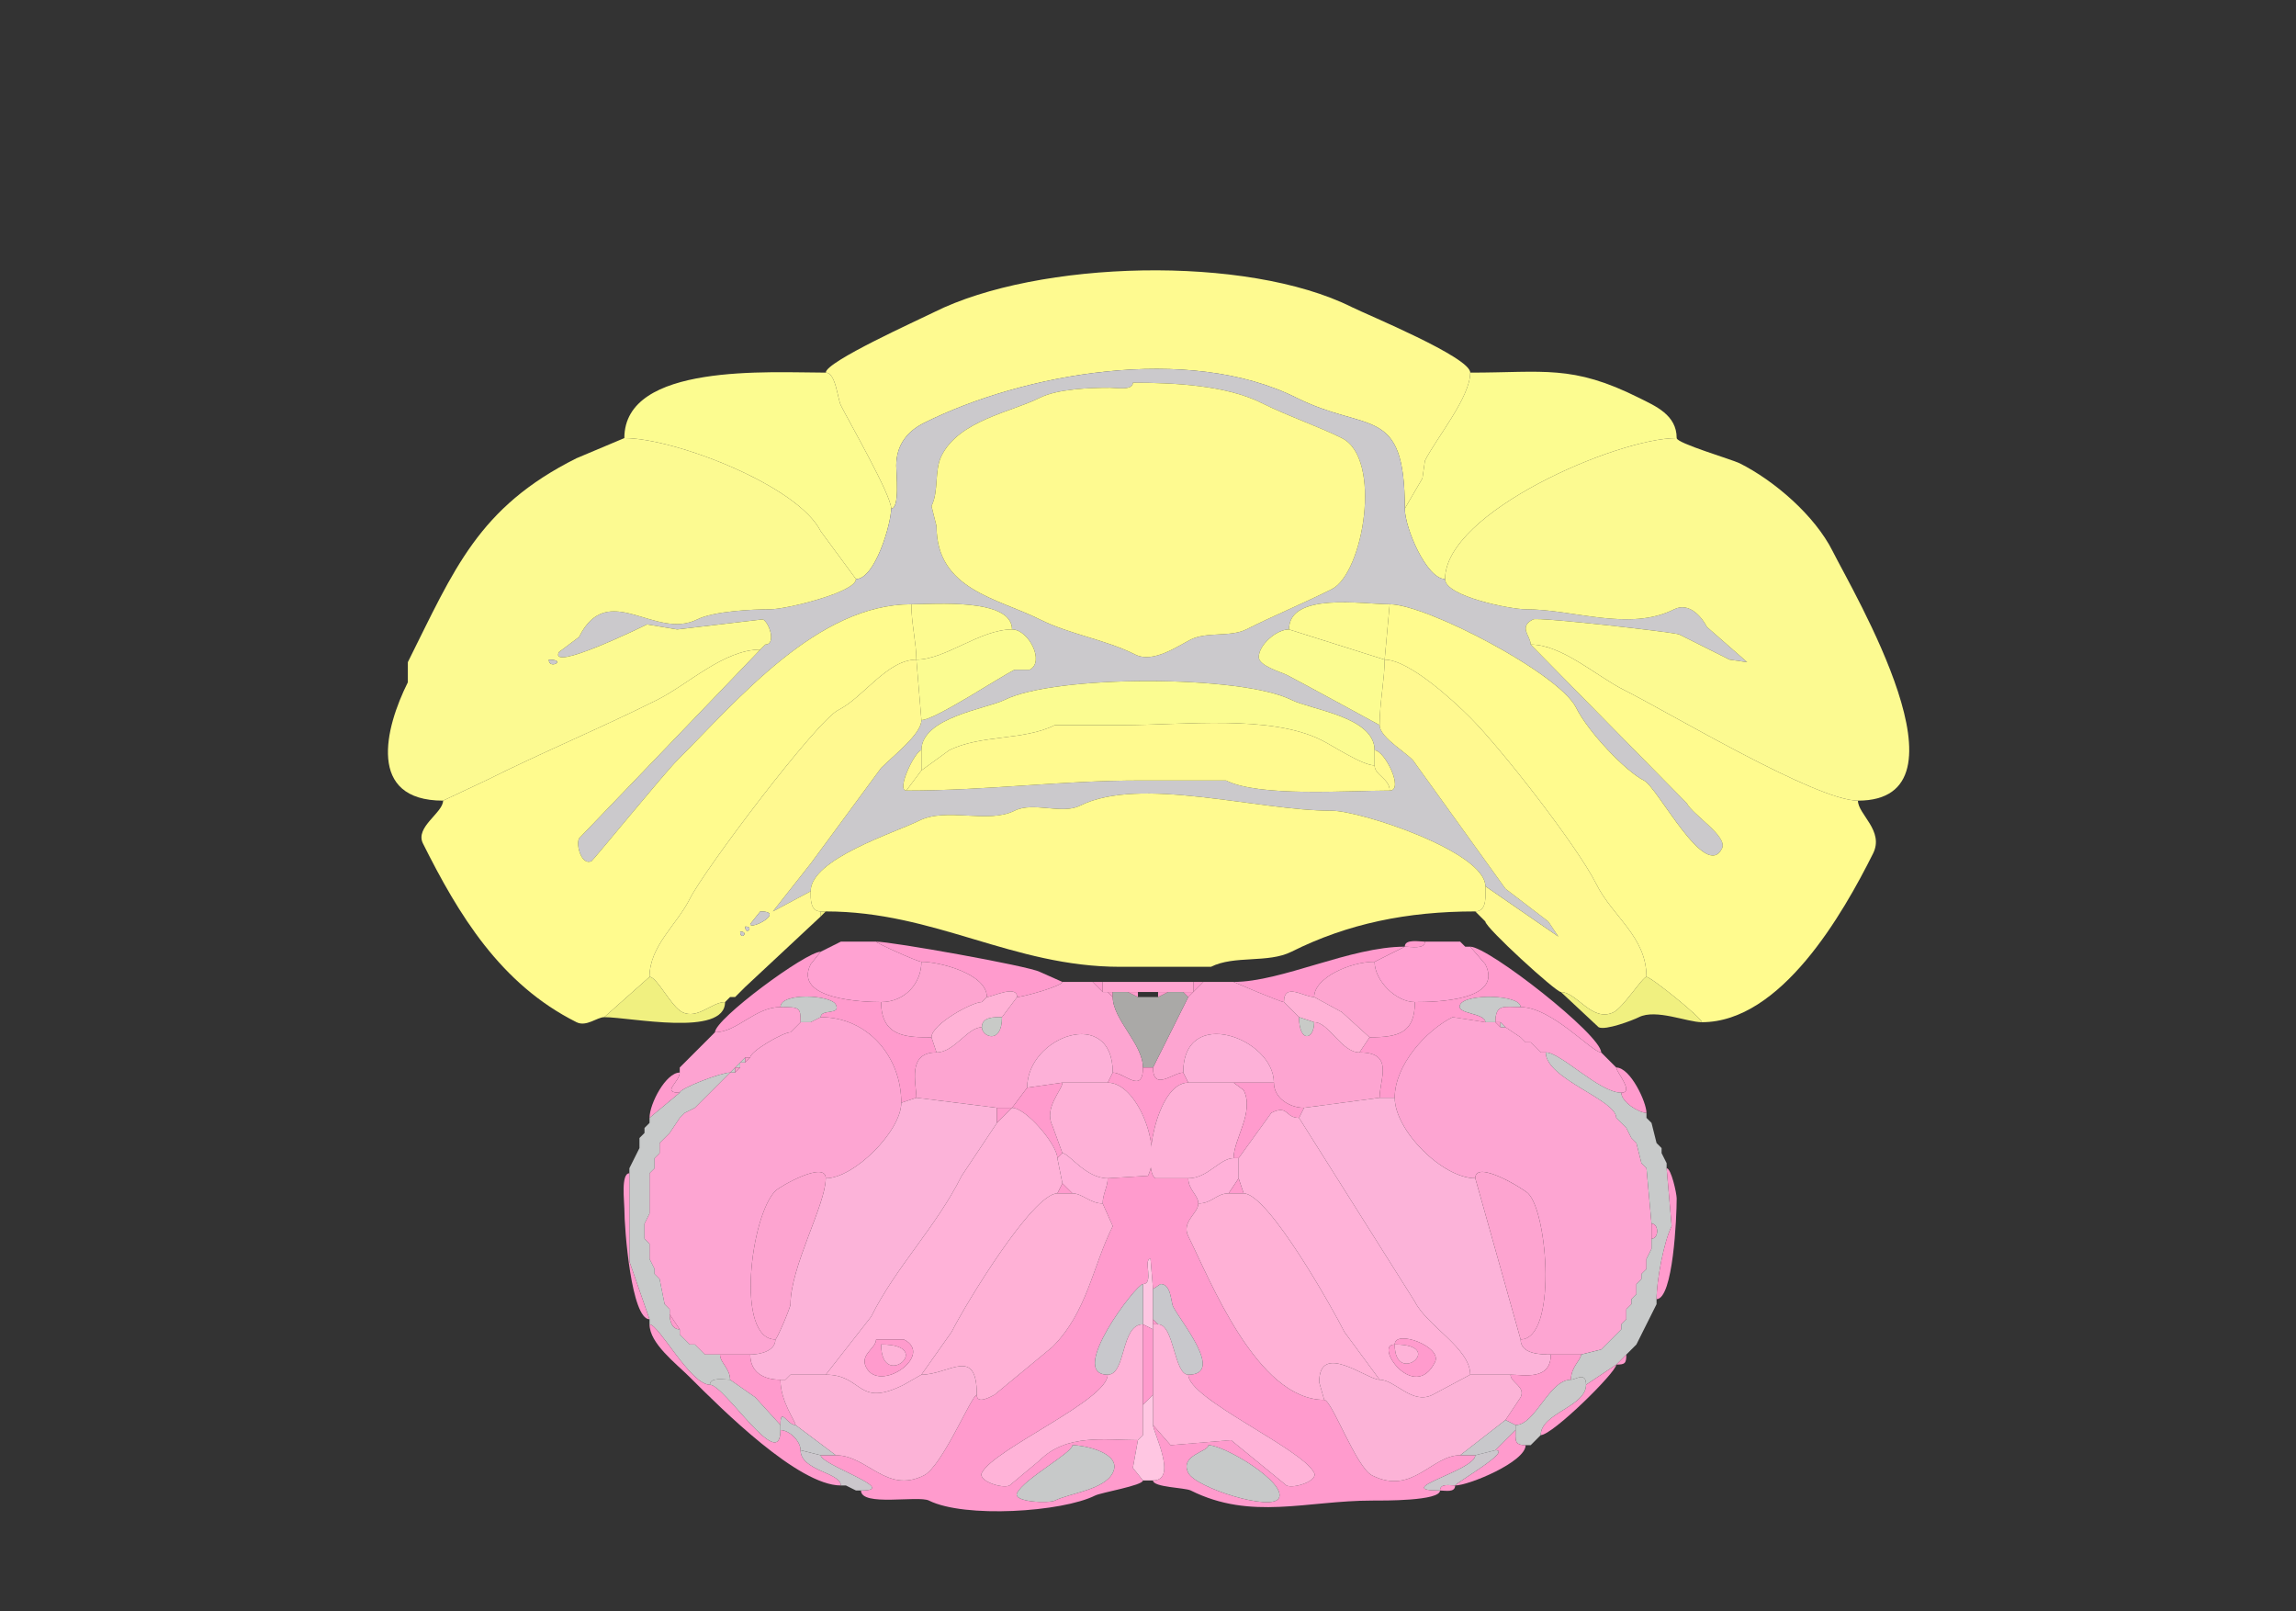 <svg xmlns="http://www.w3.org/2000/svg" viewBox="0 0 456 320"><rect x="0" y="0" width="456" height="320" fill="#333333" stroke="none"/><path fill="#FEFA90" id="DEC" d="M177 101c1.743 0 1-6.968 1-8.5 0-4.144 2.209-6.855 5.5-8.5 19.672-9.836 52.448-15.776 74-5 14.141 7.07 21.5 1.247 21.5 22l3.5-6 .5-3.5c2.23-4.46 9-12.59 9-17.5 0-3.066-20.459-11.48-23.5-13-20.942-10.471-62.369-9.315-83 1-3.199 1.6-21.5 9.82-21.5 12 1.998 0 2.337 5.174 3 6.5 1.654 3.308 10 17.806 10 20.5Z"/><path fill="#FCFC90" id="ANcr1" d="M177 101c0 2.937-3.195 14-7 14l-7-9.5c-4.545-9.09-29.037-18.5-39-18.5 0-14.978 28.957-13 40-13 1.998 0 2.337 5.174 3 6.5 1.654 3.308 10 17.806 10 20.5ZM279 101c0 3.843 4.335 14 8 14 0-13.315 34.208-28 46-28 0-4.608-4.198-6.35-7.5-8-13.273-6.636-18.872-5-33.5-5 0 4.91-6.77 13.04-9 17.5l-.5 3.5-3.5 6Z"/><path fill="#CBC9CC" id="arb" fill-rule="evenodd" d="M225 76c0 1.615-3.31 1-4.5 1-4.154 0-10.468.234-14 2-5.752 2.876-15.994 4.487-19.5 11.5-1.492 2.984-.493 6.985-2 10l1 4c0 12.61 12.093 14.296 20.5 18.5 6.07 3.035 12.882 3.941 19 7 3.533 1.767 8.417-1.708 11-3 3.172-1.586 7.878-.439 11-2 5.742-2.871 11.327-5.164 17-8 6.263-3.131 10.117-25.942 2-30-4.487-2.243-10.886-4.443-16-7-6.951-3.475-17.258-4-25.5-4m70 100c0-6.848-24.81-15-30.5-15-14.872 0-38.066-6.967-50-1-3.616 1.808-9.273-.864-13 1-5.324 2.662-13.475-.763-19 2-4.653 2.326-21.5 7.556-21.5 14l-7.5 4 7.5-9.5 14-19c2.498-2.498 8-6.745 8-9.5 2.633 0 15.217-8.358 18.5-10h3c3.076-1.538-.218-8-3.5-8 0-6.297-15.472-5-20-5-18.644 0-34.408 18.908-46.5 31-2.59 2.59-16.699 19.849-17 20-1.994.997-3.153-3.193-2.5-4.5l36-37.5 1-1c2.167 0 .838-4.331-.5-5l-17 2-6-1c-1.404.702-19.495 9.49-17.5 5.5l4-3c5.765-11.53 15.017.742 23.5-3.5 3.246-1.623 10.896-2 14.5-2 3.12 0 17-3.382 17-6 3.805 0 7-11.063 7-14 1.743 0 1-6.968 1-8.5 0-4.144 2.209-6.855 5.5-8.5 19.672-9.836 52.448-15.776 74-5 14.141 7.07 21.5 1.247 21.5 22 0 3.843 4.335 14 8 14 0 3.45 13.074 6 16 6 9.602 0 20.546 4.477 29.5 0 3.123-1.562 5.67 1.84 6.5 3.5l8 7-3.5-.5-10-5c-.877-.439-27.996-3.502-29-3-3.027 1.514-.5 3.28-.5 5l31 31.5c1.146 2.291 8.214 6.572 7 9-3.29 6.58-12.778-12.139-15.5-13.5-3.586-1.793-11.021-9.542-13.5-14.5-3.389-6.778-29.75-20.5-37-20.5-5.349 0-20-2.467-20 5-2.513 0-6 3.085-6 5.5 0 1.723 4.494 2.997 5.5 3.5 1.724.862 18.497 10 18.5 10 0 2.636 6.185 5.87 7 7.5l18 25 8.5 6.5 2 3-14.5-10m-115-19c16.132 0 30.548-2 46.5-2h17c6.635 3.317 24.113 2 32.5 2 2.929 0-.998-8-3-8 0-6.658-12.535-8.017-16.5-10-9.994-4.997-47.009-4.996-57 0-3.446 1.723-16.5 3.449-16.5 10-1.196 0-5.089 8-3 8Z"/><path fill="#FEFA90" id="DEC" d="M225 76c0 1.615-3.31 1-4.5 1-4.154 0-10.468.234-14 2-5.752 2.876-15.994 4.487-19.5 11.5-1.492 2.984-.493 6.985-2 10l1 4c0 12.61 12.093 14.296 20.5 18.5 6.07 3.035 12.882 3.941 19 7 3.533 1.767 8.417-1.708 11-3 3.172-1.586 7.878-.439 11-2 5.742-2.871 11.327-5.164 17-8 6.263-3.131 10.117-25.942 2-30-4.487-2.243-10.886-4.443-16-7-6.951-3.475-17.258-4-25.5-4Z"/><path fill="#FCFA91" id="ANcr2" fill-rule="evenodd" d="M109 131c0 2.091 3.746 0 0 0m42-2c-7.22 0-14.328 6.914-20.5 10-11.158 5.579-22.898 10.449-34 16l-8.5 4c-15.173 0-11.557-14.386-7-23.5v-4c9.225-18.45 13.952-30.726 33.5-40.5l9.5-4c9.963 0 34.455 9.41 39 18.5l7 9.5c0 2.618-13.88 6-17 6-3.604 0-11.254.377-14.5 2-8.483 4.242-17.735-8.03-23.5 3.5l-4 3c-1.995 3.99 16.096-4.798 17.5-5.5l6 1 17-2c1.338.669 2.667 5 .5 5l-1 1Z"/><path fill="#FCFA91" id="ANcr2" d="M304 128c6.22 0 13.119 6.31 18.5 9 8.976 4.488 38.155 22 46.5 22 23.732 0-.893-41.287-5-49.5-3.592-7.185-11.709-14.105-18.5-17.5-1.528-.764-12.5-3.967-12.5-5-11.792 0-46 14.685-46 28 0 3.45 13.074 6 16 6 9.602 0 20.546 4.477 29.5 0 3.123-1.562 5.67 1.84 6.5 3.5l8 7-3.5-.5-10-5c-.877-.439-27.996-3.502-29-3-3.027 1.514-.5 3.28-.5 5Z"/><path fill="#FDFB90" id="FOTU" d="M201 125c-6.357 0-13.221 6-19 6 0-3.249-1-7.194-1-11 4.528 0 20-1.297 20 5ZM256 125l19 6 1-11c-5.349 0-20-2.467-20 5Z"/><path fill="#FFFB8E" id="PRM" d="m129 194-9 8c-1.423 0-3.544 1.978-5.5 1-15.145-7.573-23.475-21.45-30.5-35.5-1.625-3.25 4-6.076 4-8.5l8.5-4c11.102-5.551 22.842-10.421 34-16 6.172-3.086 13.28-10 20.5-10l-36 37.5c-.653 1.307.506 5.497 2.5 4.5.301-.151 14.41-17.41 17-20 12.092-12.092 27.856-31 46.5-31 0 3.806 1 7.751 1 11-5.807 0-10.515 7.507-15.5 10-4.326 2.163-26.586 31.672-29.5 37.5-2.585 5.17-8 9.339-8 15.5ZM327 194c.908 0 11 8.167 11 9 15.746 0 28.036-21.573 34-33.5 2.266-4.531-3-7.787-3-10.5-8.345 0-37.524-17.512-46.5-22-5.381-2.69-12.28-9-18.5-9l31 31.5c1.146 2.291 8.214 6.572 7 9-3.29 6.58-12.778-12.139-15.5-13.5-3.586-1.793-11.021-9.542-13.5-14.5-3.389-6.778-29.75-20.5-37-20.5l-1 11c4.794 0 13.489 7.989 17 11.5 6.243 6.243 21.316 25.633 25 33 3.317 6.635 10 10.492 10 18.5Z"/><path fill="#FBFC91" id="PYR" d="m182 131 1 12c2.633 0 15.217-8.358 18.5-10h3c3.076-1.538-.218-8-3.5-8-6.357 0-13.221 6-19 6ZM275 131c0 3.823-1 8.586-1 13-.003 0-16.776-9.138-18.5-10-1.006-.503-5.5-1.777-5.5-3.5 0-2.415 3.487-5.5 6-5.5l19 6Z"/><path fill="#FFFB8E" id="PRM" d="m152 128-1 1 1-1Z"/><path fill="#CBC9CC" id="arb" d="M109 131c0 2.091 3.746 0 0 0Z"/><path fill="#FFF990" id="COPY" fill-rule="evenodd" d="M147 185c0 1.93 1.93 0 0 0m1-1c0 1.93 1.93 0 0 0m3-3-2 2.5c0 1.32 7.126-2.5 2-2.5m-6 17h1l1-1 1-1 15-14v-1c-2.109 0-2-2.535-2-4l-7.5 4 7.5-9.5 14-19c2.498-2.498 8-6.745 8-9.5l-1-12c-5.807 0-10.515 7.507-15.5 10-4.326 2.163-26.586 31.672-29.5 37.5-2.585 5.17-8 9.339-8 15.5 1.501 0 4.255 5.878 6.5 7 3.025 1.513 5.87-2 8.5-2l1-1Z"/><path fill="#FFF990" id="COPY" d="M327 194c-.765 0-4.618 6.059-6.5 7-4.293 2.146-7.321-4-10.5-4-1.007 0-15-12.791-15-14l-1-1-1-1c2.461 0 2-3.378 2-5l14.5 10-2-3-8.5-6.5-18-25c-.815-1.63-7-4.864-7-7.5 0-4.414 1-9.177 1-13 4.794 0 13.489 7.989 17 11.5 6.243 6.243 21.316 25.633 25 33 3.317 6.635 10 10.492 10 18.5Z"/><path fill="#FBFC91" id="PYR" d="M273 152c-2.406 0-8.173-3.836-10.5-5-10.257-5.128-27.295-3-39.5-3h-13.5c-6.255 3.127-14.674 1.837-21 5l-5.5 4v-4c0-6.551 13.054-8.277 16.5-10 9.991-4.996 47.006-4.997 57 0 3.965 1.983 16.5 3.342 16.5 10v3Z"/><path fill="#FFFA8F" id="UVU" d="M180 157c16.132 0 30.548-2 46.5-2h17c6.635 3.317 24.113 2 32.5 2 0-2.364-3-3.053-3-5-2.406 0-8.173-3.836-10.5-5-10.257-5.128-27.295-3-39.5-3h-13.5c-6.255 3.127-14.674 1.837-21 5l-5.5 4-3 4Z"/><path fill="#FFF990" id="COPY" d="m183 153-3 4c-2.089 0 1.804-8 3-8v4ZM273 152c0 1.947 3 2.636 3 5 2.929 0-.998-8-3-8v3Z"/><path fill="#FFFA8F" id="UVU" d="M164 181c21.718 0 37.044 11 58.5 11h18c4.693-2.347 11.323-.661 16-3 11.172-5.586 22.954-8 36.5-8 2.461 0 2-3.378 2-5 0-6.848-24.81-15-30.5-15-14.872 0-38.066-6.967-50-1-3.616 1.808-9.273-.864-13 1-5.324 2.662-13.475-.763-19 2-4.653 2.326-21.5 7.556-21.5 14 0 1.465-.109 4 2 4h1Z"/><path fill="#CBC9CC" id="arb" d="m151 181-2 2.5c0 1.32 7.126-2.5 2-2.5Z"/><path fill="#F0F080" id="CB" d="m164 181-1 1v-1h1ZM294 182l1 1-1-1Z"/><path fill="#CBC9CC" id="arb" d="M148 184c0 1.93 1.93 0 0 0ZM147 185c0 1.93 1.93 0 0 0Z"/><path fill="#FF9BCD" id="MY" d="m167 187-2 1 2-1Z"/><path fill="#FFA2D2" id="ECU" d="M183 191c0 4.246-3.261 8-8 8-3.478 0-17.511-.478-14-7.5l2-2.5 2-1 2-1h7c0 .289 8.245 4 9 4Z"/><path fill="#FF9BCD" id="MY" d="M196 198c.986 0 6-2.515 6 0 1.221 0 9-2.205 9-3l-4.5-2c-2.373-1.186-29.377-6-32.5-6 0 .289 8.245 4 9 4 3.602 0 13 2.386 13 7ZM283 187c-1.145 0-4-.579-4 1 1.145 0 4 .579 4-1Z"/><path fill="#FFA2D2" id="ECU" d="M273 191c0 3.777 4.282 8 8 8 3.942 0 17.653-.194 14-7.5l-3-3.5h-1l-1-1h-7c0 1.579-2.855 1-4 1l-6 3Z"/><path fill="#FF9BCD" id="MY" d="m290 187 1 1-1-1ZM165 188l-2 1 2-1ZM261 198c-2.07 0-6-2.984-6 1-.717 0-10-3.982-10-4 9.571 0 23.13-7 34-7l-6 3c-4.869 0-12 3.189-12 7ZM274 218h3c0-6.449 6.173-13.337 11.5-16l6.5 1c0-1.904-5.97-1.561-5-3.5 1.113-2.225 12-2.013 12 .5 6.202 0 14.163 9 16 9 0-3.504-22.398-21-26-21l3 3.5c3.653 7.306-10.058 7.5-14 7.5 0 6.146-3.271 7-9 7l-2 3c6.978 0 4 5.238 4 9ZM182 218l-3 1c0-9.131-6.633-17-16-17 0-1.71 4.078-.344 3-2.5-.977-1.954-11-2.445-11 .5-5.068 0-8.578 5-13 5 0-2.65 18.071-16 21-16l-2 2.5c-3.511 7.022 10.522 7.5 14 7.5 0 7.068 5.352 7 10 7l1 3c-5.922 0-4 6.138-4 9Z"/><path fill="#FDA5D0" id="CU" d="M195 199c-1.969 0-10 4.426-10 7-4.648 0-10 .068-10-7 4.739 0 8-3.754 8-8 3.602 0 13 2.386 13 7l-1 1ZM281 199c0 6.146-3.271 7-9 7l-5.5-5-5.5-3c0-3.811 7.131-7 12-7 0 3.777 4.282 8 8 8Z"/><path fill="#F0F080" id="CB" d="M144 199c0 6.999-18.767 3-24 3l9-8c1.501 0 4.255 5.878 6.5 7 3.025 1.513 5.87-2 8.5-2Z"/><path fill="#FFA5D0" id="AP" d="M235 197h2v-2h-18v2h16Z"/><path fill="#F0F080" id="CB" d="m310 197 7.5 7c1.359.679 6.714-1.357 8-2 3.391-1.695 9.589 1 12.5 1 0-.833-10.092-9-11-9-.765 0-4.618 6.059-6.5 7-4.293 2.146-7.321-4-10.5-4Z"/><path fill="#FDA5D1" id="NTS" d="M198 220h3l3-4c0-10.242 17-16.27 17-3 2.319 0 6 4.377 6-1 0-4.66-6-9.542-6-14l-1-1h-1l-2-2h-6c0 .795-7.779 3-9 3l-3 4c0 5.536-4 3.879-4 2-2.849 0-5.459 5-9 5-5.922 0-4 6.138-4 9l16 2Z"/><path fill="#FF9BCD" id="MY" d="M219 195v2l-2-2h2ZM239 195l-2 2v-2h2Z"/><path fill="#FDA5D1" id="NTS" d="m274 218-15 2c-2.8 0-6-1.875-6-5 0-8.808-18-15.478-18-2-1.987 0-6 3.823-6-1l7-14 1-1 2-2h6c0 .018 9.283 4 10 4l3 3c0 5.141 3 4.569 3 1 2.95 0 5.401 6 9 6 6.978 0 4 5.238 4 9Z"/><path fill="#F0F080" id="CB" d="m148 196-1 1 1-1ZM147 197l-1 1 1-1Z"/><path fill="#FFB2D6" id="PAS" d="m185 206 1 3c3.541 0 6.151-5 9-5 0-2.109 2.535-2 4-2l3-4c0-2.515-5.014 0-6 0l-1 1c-1.969 0-10 4.426-10 7Z"/><path fill="#FF9BCD" id="MY" d="M221 197v1l-1-1h1Z"/><path fill="#AAA9A7" id="V4" d="M227 212h2l7-14-1-1h-3l-2 1h-4l-2-1h-3v1c0 4.458 6 9.34 6 14Z"/><path fill="#FF9BCD" id="MY" d="M226 197v1l-2-1h2ZM232 197l-2 1v-1h2ZM237 197l-1 1-1-1h2Z"/><path fill="#FFB2D6" id="PAS" d="m272 206-2 3c-3.599 0-6.05-6-9-6l-3-1-3-3c0-3.984 3.93-1 6-1l5.5 3 5.5 5Z"/><path fill="#F0F080" id="CB" d="m145 198-1 1 1-1Z"/><path fill="#C8CACA" id="sptV" d="M159 203h2l2-1c0-1.71 4.078-.344 3-2.5-.977-1.954-11-2.445-11 .5 3.835 0 4 .067 4 3Z"/><path fill="#FF9BCD" id="MY" d="m196 198-1 1 1-1Z"/><path fill="#C8CACA" id="sptV" d="M295 203h2c0-3.714 1.744-3 5-3 0-2.513-10.887-2.725-12-.5-.97 1.939 5 1.596 5 3.5Z"/><path fill="#FDA3D1" id="Pa5" d="M145 213c-1.76 0-10 3.146-10 4-3.746 0 0-2.104 0-4v-1l1-1 2-2 1-1 1-1 1-1 1-1c4.422 0 7.932-5 13-5 3.835 0 4 .067 4 3l-1 1-1 1c-1.451 0-8 3.778-8 5h-1l-1 1-1 1-1 1ZM321 212c0 .893 3.652 5 1 5-4.353 0-11.996-8-15-8h-1l-2-2h-1l-1-1-3-2-1-1h-1c0-3.714 1.744-3 5-3 6.202 0 14.163 9 16 9l1 1 1 1 1 1Z"/><path fill="#FF9BCD" id="MY" d="m163 202-2 1 2-1Z"/><path fill="#FDA5D2" id="SPVI" d="M143 269h6c1.766 0 5-.607 5-3-7.969 0-4.917-24.583 0-29.5.925-.925 10-6.077 10-2.5 5.65 0 15-9.436 15-15 0-9.131-6.633-17-16-17l-2 1h-2l-1 1-1 1c-1.451 0-8 3.778-8 5l-1 1h-1v1l-1 1h-1l-6 6-1 1-2 1-1 1-2 3-1 1-1 1v2l-1 1v2l-1 1v8l-1 2v3l1 1v3l1 2v1l1 1 1 5 1 1v1l2 3v1l2 2h1l2 2h3Z"/><path fill="#C8CAC7" id="ts" d="M199 202c-1.465 0-4-.109-4 2 0 1.879 4 3.536 4-2ZM258 202l3 1c0 3.569-3 4.141-3-1Z"/><path fill="#FDA5D2" id="SPVI" d="M308 269h6l4-1 1-1 2-2 1-1v-1l1-1v-2l1-1v-1l1-1v-2l1-1v-1l1-1v-2l1-2v-5l-1-11-1-1-1-4-1-1-1-2-2-2c0-3.633-14-7.719-14-13h-1l-2-2h-1l-1-1-3-2h-1l-1-1h-2l-6.5-1c-5.327 2.663-11.5 9.551-11.5 16 0 6.51 9.515 16 16 16 0-3.818 9.64 2.14 10.5 3 3.972 3.972 5.734 29-1.5 29 0 2.933 4.001 3 6 3Z"/><path fill="#C8CACA" id="sptV" d="m159 203-1 1 1-1Z"/><path fill="#FF9BCD" id="MY" d="M298 203v1l-1-1h1Z"/><path fill="#C8CACA" id="sptV" d="M298 204h1l-1-1v1Z"/><path fill="#FF9BCD" id="MY" d="m158 204-1 1 1-1ZM142 205l-1 1 1-1Z"/><path fill="#FDB1D8" id="DMX" d="M211 215h9l1-2c0-13.27-17-7.242-17 3l7-1ZM245 215h8c0-8.808-18-15.478-18-2l1 2h9Z"/><path fill="#FF9BCD" id="MY" d="m141 206-1 1 1-1ZM302 206l1 1-1-1ZM140 207l-1 1 1-1ZM304 207l2 2-2-2ZM139 208l-1 1 1-1Z"/><path fill="#C8CACA" id="sptV" d="M312 274c.922 0 3-1.681 3 1l6-4 2-2 1-1 1-1 1-2 1-2 1-2 1-2v-1c0-3.514 1.392-11.284 3-14.5l-1-11.5v-1l-1-2v-1l-1-1-1-4-1-1v-1c-1.562 0-5-2.189-5-4-4.353 0-11.996-8-15-8 0 5.281 14 9.367 14 13l2 2 1 2 1 1 1 4 1 1 1 11c1.486 0 1.486 3 0 3v2l-1 2v2l-1 1v1l-1 1v2l-1 1v1l-1 1v2l-1 1v1l-1 1-2 2-1 1-4 1c0 1.087-2 2.433-2 5ZM147 211h1v-1l-1 1Z"/><path fill="#FF9BCD" id="MY" d="m149 210-1 1v-1h1ZM319 210l1 1-1-1ZM136 211l-1 1 1-1Z"/><path fill="#C8CACA" id="sptV" d="M146 212h1v-1l-1 1ZM145 213h1v-1l-1 1Z"/><path fill="#FF9BCD" id="MY" d="m147 212-1 1v-1h1Z"/><path fill="#FF9BCD" id="MY" fill-rule="evenodd" d="M240 287c0 1.321-5.773 1.954-4 5.5 1.474 2.949 16.628 7.744 18 5 1.543-3.086-10.785-10.5-14-10.5m-27 0c0 1.501-9.575 6.649-11 9.5-.915 1.83 6.341 2.08 7.5 1.5 2.93-1.465 9.816-2.133 11.5-5.5 1.995-3.991-5.739-5.5-8-5.5m16 7c0 1.381 6.327 1.413 7.5 2 11.991 5.996 23.027 2 36 2 2.287 0 13.5.092 13.5-2-10.052 0 7-3.956 7-7h-3c-5.733 0-9.418 8.041-17.5 4-3.149-1.574-7.988-15-9.5-15-13.358 0-22.684-23.867-27-32.5-1.428-2.856 2-4.553 2-6.5 0-1.624-2-2.75-2-5h-6.5c-2.712-1.356.064-19 6.5-19l-1-2c-1.987 0-6 3.823-6-1h-2c0 5.377-3.681 1-6 1l-1 2c5.885 0 10.802 12.896 8 18.5l-8 .5c0 1.691-1 3.148-1 5l2 4.5c-4.025 8.05-5.069 17.069-12 24l-11.5 9.5c-.778.389-3.5 1.961-3.5 0-1.005 0-6.874 14.187-10.5 16-7.472 3.736-11.212-4-17.5-4h-3c0 1.9 15.906 7 8 7 0 3.261 11.371.935 13.5 2 7.062 3.531 26.421 2.29 33-1 1.233-.617 9.5-1.993 9.5-3l-2-2.5 1-5.5c-6.46 0-14.152-1.348-19.5 4l-6 5c-1.4.7-6.304-.893-5.5-2.5 2.373-4.747 25-14.417 25-19.5-8.106 0 5.673-18 7-18 2.279 0-.03-5 1.5-5l.5 6 1.5-1c2.128 0 2.024 3.547 2.5 4.5 1.46 2.92 10.336 13.5 3 13.5 0 4.834 22.57 14.64 25 19.5.804 1.607-4.1 3.2-5.5 2.5l-11-9-12 1-3.5-4c0 1.362 5.018 11 0 11Z"/><path fill="#FF9BCD" id="MY" d="M322 217c0 1.811 3.438 4 5 4 0-2.103-3.18-9-6-9 0 .893 3.652 5 1 5ZM135 217l-6 5c0-2.811 3.244-9 6-9 0 1.896-3.746 4 0 4Z"/><path fill="#C8CACA" id="sptV" d="M145 274c-1.145 0-4-.579-4 1-3.882 0-10.14-12-12-12v-1l-4-11.5V232l1-2 1-2v-2l1-1v-1l1-1v-1l6-5c0-.854 8.24-4 10-4l-6 6-1 1-2 1-1 1-2 3-1 1-1 1v2l-1 1v2l-1 1v8l-1 2v3l1 1v3l1 2v1l1 1 1 5 1 1v1c0 1.238.423 3 2 3v1l2 2h1l2 2h3c0 1.624 2 2.75 2 5Z"/><path fill="#FF9BCD" id="MY" d="m211 229-1 1c0-2.628-6.217-10-9-10l3-4 7-1c0 1.448-3.736 5.027-2 8.5l2 5.5Z"/><path fill="#FEB1D7" id="XII" d="M211 229c1.298 0 4.619 5 9 5l8-.5c2.802-5.604-2.115-18.5-8-18.5h-9c0 1.448-3.736 5.027-2 8.5l2 5.5Z"/><path fill="#FEB1D7" id="XII" d="M245 230c-2.749 0-5.105 4-9 4h-6.5c-2.712-1.356.064-19 6.5-19h9l2 1.5c2.187 4.374-2 9.689-2 13.5Z"/><path fill="#FF9BCD" id="MY" d="M245 230h1l6.5-9c3.365-1.683 2.709 1 5.5 1l1-2c-2.8 0-6-1.875-6-5h-8l2 1.5c2.187 4.374-2 9.689-2 13.5Z"/><path fill="#FCB3D9" id="PARN" d="M155 274h1l1-1h7l9-11.5c5.041-10.083 12.841-17.682 18-28l7-10.5v-3l-16-2-3 1c0 5.564-9.35 15-15 15 0 5.229-7 17.515-7 25 0 .698-2.714 7-3 7 0 2.393-3.234 3-5 3 0 3.543 2.687 5 6 5ZM292 273h8c2.565 0 8 1.231 8-4-1.999 0-6-.067-6-3l-9-32c-6.485 0-16-9.49-16-16h-3l-15 2-1 2 23 36.5c2.431 4.862 11 9.223 11 14.5Z"/><path fill="#FF9BCD" id="MY" d="m139 219-1 1 1-1ZM201 220l-3 3v-3h3Z"/><path fill="#FFB2D8" id="IRN" fill-rule="evenodd" d="M174 266c0 1.791-3.27 2.959-2 5.5 2.66 5.32 13.677-2.412 7.5-5.5H174m-10 7c7.471 0 6.165 6.668 15.5 2l3.5-2 6-8.5c2.784-5.568 16.114-27.5 21-27.5l1-2-1-5c0-2.628-6.217-10-9-10l-3 3-7 10.5c-5.159 10.318-12.959 17.917-18 28l-9 11.5ZM292 273l-7.5 4c-4.082 2.041-7.38-3-10.5-3l-7-9.5c-2.211-4.421-15.121-27.5-20-27.5l-1-3v-4l6.5-9c3.365-1.683 2.709 1 5.5 1l23 36.5c2.431 4.862 11 9.223 11 14.5m-15-6c0-3.07 9.537.427 8 3.5-4.09 8.179-12.31-3.5-8-3.5Z"/><path fill="#FF9BCD" id="MY" d="m136 221-1 1 1-1ZM321 222l2 2-2-2ZM327 222l1 1-1-1ZM129 223l-1 1 1-1ZM128 225l-1 1 1-1ZM133 225l-1 1 1-1ZM132 226l-1 1 1-1ZM324 226l1 1-1-1ZM329 227l1 1-1-1ZM127 228l-1 2 1-2ZM131 229l-1 1 1-1Z"/><path fill="#FFB1D9" id="NR" d="M213 237c1.974 0 3.517 2 6 2 0-1.852 1-3.309 1-5-4.381 0-7.702-5-9-5l-1 1 1 5 2 2Z"/><path fill="#FF9BCD" id="MY" d="m330 229 1 2-1-2ZM126 230l-1 2 1-2Z"/><path fill="#FFB1D9" id="NR" d="M244 237c-2.447 0-3.28 2-6 2 0-1.624-2-2.75-2-5 3.895 0 6.251-4 9-4h1v4l-2 3Z"/><path fill="#FF9BCD" id="MY" d="m326 231 1 1-1-1ZM130 232l-1 1 1-1ZM331 232c.913 0 2 5.014 2 6 0 3.681-.692 20-4 20 0-3.514 1.392-11.284 3-14.5l-1-11.5ZM125 233c-1.714 0-1 5.594-1 7 0 4.135 1.392 22 5 22l-4-11.5V233Z"/><path fill="#FDA4D0" id="SPVC" d="M164 234c0 5.229-7 17.515-7 25 0 .698-2.714 7-3 7-7.969 0-4.917-24.583 0-29.5.925-.925 10-6.077 10-2.5ZM293 234l9 32c7.234 0 5.472-25.028 1.5-29-.86-.86-10.5-6.818-10.5-3Z"/><path fill="#FF9BCD" id="MY" d="M244 237h3l-1-3-2 3ZM210 237h3l-2-2-1 2Z"/><path fill="#FFB1D6" id="MDRNv" d="M183 273c5.49 0 11-5.799 11 4 0 1.961 2.722.389 3.5 0l11.5-9.5c6.931-6.931 7.975-15.95 12-24l-2-4.5c-2.483 0-4.026-2-6-2h-3c-4.886 0-18.216 21.932-21 27.5l-6 8.5ZM274 274c-2.488 0-12-7.73-12 .5l1 3.5c-13.358 0-22.684-23.867-27-32.5-1.428-2.856 2-4.553 2-6.5 2.72 0 3.553-2 6-2h3c4.879 0 17.789 23.079 20 27.5l7 9.5Z"/><path fill="#FF9BCD" id="MY" d="m129 241-1 2 1-2ZM328 243c1.486 0 1.486 3 0 3v-3ZM128 246l1 1-1-1ZM328 248l-1 2 1-2ZM129 250l1 2-1-2Z"/><path fill="#FEC6E2" id="RO" d="M229 263v1l-2-1v-8c2.279 0-.03-5 1.5-5l.5 6v7Z"/><path fill="#FF9BCD" id="MY" d="m327 252-1 1 1-1ZM130 253l1 1-1-1ZM326 254l-1 1 1-1Z"/><path fill="#C8C8CC" id="tspc" d="M227 263c-4.457 0-3.305 10-7 10-8.106 0 5.673-18 7-18v8ZM230 263c3.211 0 3.15 10 6 10 7.336 0-1.54-10.58-3-13.5-.476-.953-.372-4.5-2.5-4.5l-1.5 1v6l1 1Z"/><path fill="#FF9BCD" id="MY" d="m325 257-1 1 1-1ZM132 259l1 1-1-1ZM324 259l-1 1 1-1ZM329 259l-1 2 1-2ZM133 261l2 3c-1.577 0-2-1.762-2-3ZM328 261l-1 2 1-2ZM229 263h1l-1-1v1ZM323 262l-1 1 1-1ZM159 288c0 4.09 8 4.427 8 7-8.456 0-23.527-15.027-30-21.5-2.707-2.707-8-6.698-8-10.5 1.86 0 8.118 12 12 12 2.905 0 14 17.799 14 9 1.797 0 4 2.203 4 4Z"/><path fill="#FFB3D8" id="IO" d="m227 285-1 1c-6.46 0-14.152-1.348-19.5 4l-6 5c-1.4.7-6.304-.893-5.5-2.5 2.373-4.747 25-14.417 25-19.5 3.695 0 2.543-10 7-10v22Z"/><path fill="#FF9BCD" id="MY" d="m229 277-2 2v-16l2 1v13Z"/><path fill="#FFB3D8" id="IO" d="M229 277v6l3.5 4 12-1 11 9c1.4.7 6.304-.893 5.5-2.5-2.43-4.86-25-14.666-25-19.5-2.85 0-2.789-10-6-10h-1v14Z"/><path fill="#FF9BCD" id="MY" d="m327 263-1 2 1-2ZM322 264l-1 1 1-1ZM135 265l2 2-2-2ZM326 265l-1 2 1-2Z"/><path fill="#FF9BCD" id="MY" fill-rule="evenodd" d="M175 267c0 9.422 11.036 0 0 0m-1-1c0 1.791-3.27 2.959-2 5.5 2.66 5.32 13.677-2.412 7.5-5.5H174ZM277 267c0 8.56 10.481 0 0 0m0 0c0-3.07 9.537.427 8 3.5-4.09 8.179-12.31-3.5-8-3.5Z"/><path fill="#FF9BCD" id="MY" d="m138 267 2 2-2-2Z"/><path fill="#FEB3D8" id="AMBv" d="M175 267c0 9.422 11.036 0 0 0ZM277 267c0 8.56 10.481 0 0 0Z"/><path fill="#FF9BCD" id="MY" d="m319 267-1 1 1-1ZM325 267l-1 1 1-1ZM324 268l-1 1 1-1ZM155 283c0-3.749 1.288 0 3 0 0-.781-3-4.65-3-9-3.313 0-6-1.457-6-5h-6c0 1.624 2 2.75 2 5l5 3.5 5 5.5ZM299 282l2 1c3.946 0 6.638-9 11-9 0-2.567 2-3.913 2-5h-6c0 5.231-5.435 4-8 4 0 1.602 3.058 2.384 2 4.5l-3 4.5ZM323 269l-2 2c1.747 0 2-.253 2-2Z"/><path fill="#FCB3D7" id="LRNm" d="m158 283 8 6c6.288 0 10.028 7.736 17.5 4 3.626-1.813 9.495-16 10.5-16 0-9.799-5.51-4-11-4l-3.5 2c-9.335 4.668-8.029-2-15.5-2h-7l-1 1h-1c0 4.35 3 8.219 3 9ZM299 282l-9 7c-5.733 0-9.418 8.041-17.5 4-3.149-1.574-7.988-15-9.5-15l-1-3.5c0-8.23 9.512-.5 12-.5 3.12 0 6.418 5.041 10.5 3l7.5-4h8c0 1.602 3.058 2.384 2 4.5l-3 4.5Z"/><path fill="#FF9BCD" id="MY" d="M315 275c0 4.374-9 5.609-9 10 2.338 0 15-12.47 15-14l-6 4ZM157 273l-1 1 1-1Z"/><path fill="#C9CACA" id="sctd" d="M303 287h1l1-1 1-1c0-4.391 9-5.626 9-10 0-2.681-2.078-1-3-1-4.362 0-7.054 9-11 9v1c0 2.003-.293 3 2 3ZM155 283v1c0 8.799-11.095-9-14-9 0-1.579 2.855-1 4-1l5 3.5 5 5.5Z"/><path fill="#FFC6E2" id="RPA" d="M227 294h2c5.018 0 0-9.638 0-11v-6l-2 2v6l-1 1-1 5.5 2 2.5Z"/><path fill="#C8C8CB" id="rust" d="M163 289h3l-8-6c-1.712 0-3-3.749-3 0v1c1.797 0 4 2.203 4 4l4 1ZM290 289h3l4-1 4-4v-1l-2-1-9 7Z"/><path fill="#FF9BCD" id="MY" d="M297 288c3.462 0-8 6.562-8 7 2.72 0 14-4.685 14-8-2.293 0-2-.997-2-3l-4 4ZM227 285l-1 1 1-1ZM306 285l-1 1 1-1ZM305 286l-1 1 1-1Z"/><path fill="#C7C9C9" id="py" d="M213 287c0 1.501-9.575 6.649-11 9.5-.915 1.83 6.341 2.08 7.5 1.5 2.93-1.465 9.816-2.133 11.5-5.5 1.995-3.991-5.739-5.5-8-5.5ZM240 287c0 1.321-5.773 1.954-4 5.5 1.474 2.949 16.628 7.744 18 5 1.543-3.086-10.785-10.5-14-10.5Z"/><path fill="#CBC7CC" id="sctv" d="M170 296h1c7.906 0-8-5.1-8-7l-4-1c0 4.09 8 4.427 8 7h1l2 1ZM289 295c-1.048 0-3-.473-3 1-10.052 0 7-3.956 7-7l4-1c3.462 0-8 6.562-8 7Z"/><path fill="#FF9BCD" id="MY" d="m168 295 2 1-2-1ZM289 295c-1.048 0-3-.473-3 1 1.048 0 3 .473 3-1Z"/></svg>